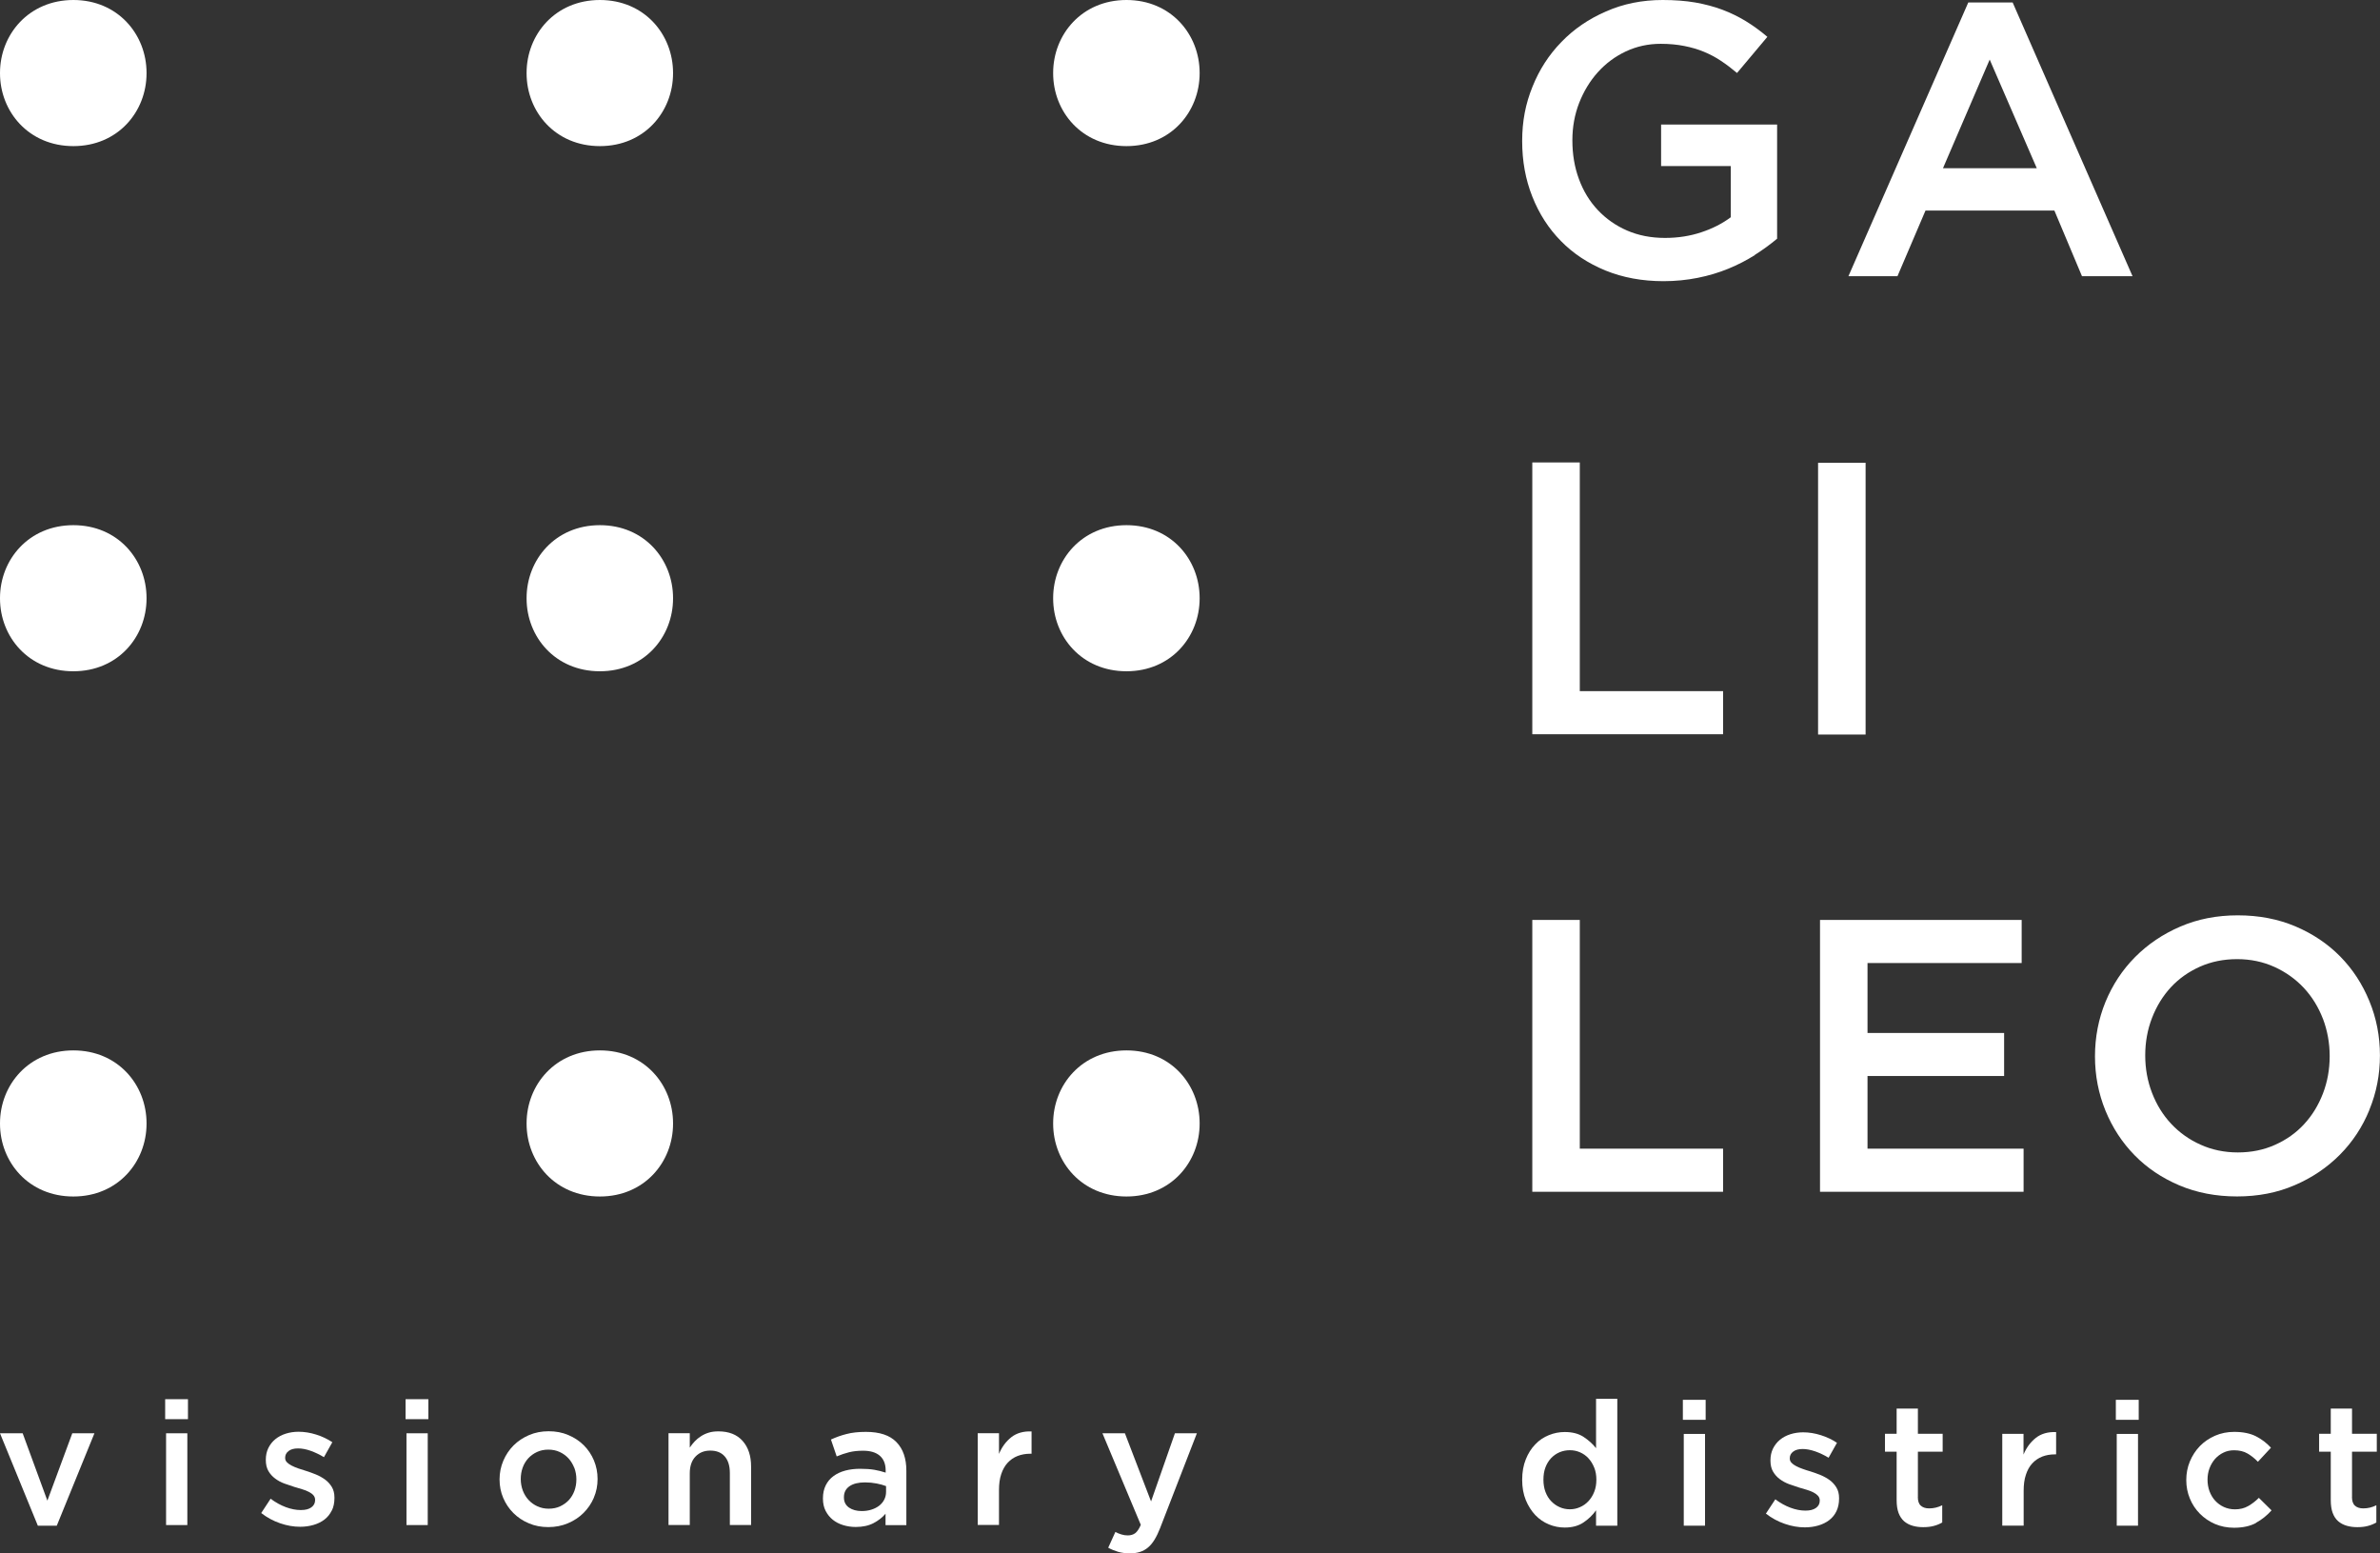 <svg width="118" height="77" viewBox="0 0 118 77" fill="none" xmlns="http://www.w3.org/2000/svg">
<rect x="0" y="0" width="118" height="77" fill="#333333" stroke="none"/>
<g clip-path="url(#clip0_37_537)">
<path d="M75.971 22.924H78.326V34.26H85.43V36.397H75.971V22.924Z" fill="white"/>
<path d="M92.496 22.94H90.14V36.412H92.496V22.94Z" fill="white"/>
<path d="M29.742 7.243C31.948 7.243 33.37 5.54 33.37 3.631V3.615C33.37 1.703 31.948 0 29.742 0C27.536 0 26.108 1.703 26.108 3.615V3.631C26.108 5.543 27.533 7.243 29.742 7.243Z" fill="white"/>
<path d="M55.85 7.243C58.056 7.243 59.478 5.54 59.478 3.631V3.615C59.478 1.703 58.056 0 55.85 0C53.644 0 52.215 1.703 52.215 3.615V3.631C52.215 5.543 53.64 7.243 55.85 7.243Z" fill="white"/>
<path d="M3.638 7.243C5.844 7.243 7.266 5.54 7.266 3.631V3.615C7.266 1.703 5.84 0 3.638 0C1.435 0 0 1.703 0 3.615V3.631C0 5.54 1.428 7.243 3.638 7.243Z" fill="white"/>
<path d="M29.742 33.275C31.948 33.275 33.37 31.572 33.37 29.664V29.648C33.37 27.736 31.948 26.033 29.742 26.033C27.536 26.033 26.108 27.736 26.108 29.648V29.664C26.108 31.576 27.533 33.275 29.742 33.275Z" fill="white"/>
<path d="M3.638 33.275C5.844 33.275 7.266 31.572 7.266 29.664V29.648C7.266 27.736 5.844 26.033 3.638 26.033C1.432 26.033 0 27.736 0 29.648V29.664C0 31.576 1.425 33.275 3.634 33.275" fill="white"/>
<path d="M55.85 33.275C58.056 33.275 59.478 31.572 59.478 29.664V29.648C59.478 27.736 58.056 26.033 55.85 26.033C53.644 26.033 52.215 27.736 52.215 29.648V29.664C52.215 31.576 53.64 33.275 55.85 33.275Z" fill="white"/>
<path d="M29.742 59.311C31.948 59.311 33.37 57.608 33.37 55.7V55.684C33.37 53.772 31.948 52.069 29.742 52.069C27.536 52.069 26.108 53.772 26.108 55.684V55.7C26.108 57.611 27.533 59.311 29.742 59.311Z" fill="white"/>
<path d="M3.638 59.311C5.844 59.311 7.266 57.608 7.266 55.7V55.684C7.266 53.772 5.844 52.069 3.638 52.069C1.432 52.069 0 53.772 0 55.684V55.7C0 57.611 1.425 59.311 3.634 59.311" fill="white"/>
<path d="M55.85 59.311C58.056 59.311 59.478 57.608 59.478 55.7V55.684C59.478 53.772 58.056 52.069 55.85 52.069C53.644 52.069 52.215 53.772 52.215 55.684V55.7C52.215 57.611 53.64 59.311 55.85 59.311Z" fill="white"/>
<path d="M105.735 13.691H103.224L101.856 10.437H95.466L94.076 13.691H91.645L97.587 0.123H99.787L105.732 13.694L105.735 13.691ZM98.65 2.95L96.333 8.338H100.983L98.647 2.95H98.65Z" fill="white"/>
<path d="M87.001 12.646C86.598 12.902 86.16 13.127 85.69 13.32C85.22 13.513 84.716 13.665 84.173 13.773C83.633 13.881 83.065 13.938 82.475 13.938C81.421 13.938 80.462 13.76 79.599 13.409C78.735 13.054 77.999 12.57 77.39 11.947C76.777 11.326 76.304 10.588 75.971 9.743C75.634 8.895 75.469 7.98 75.469 6.993C75.469 6.005 75.637 5.144 75.98 4.299C76.32 3.45 76.799 2.71 77.418 2.077C78.034 1.44 78.77 0.937 79.627 0.567C80.484 0.187 81.421 0 82.436 0C83.027 0 83.567 0.041 84.049 0.123C84.531 0.209 84.979 0.326 85.392 0.481C85.804 0.636 86.192 0.826 86.557 1.048C86.925 1.273 87.28 1.532 87.626 1.826L86.122 3.618C85.865 3.4 85.601 3.2 85.331 3.02C85.062 2.839 84.779 2.691 84.481 2.567C84.186 2.444 83.859 2.349 83.506 2.279C83.151 2.209 82.763 2.172 82.338 2.172C81.719 2.172 81.145 2.298 80.611 2.548C80.078 2.798 79.615 3.143 79.221 3.58C78.828 4.017 78.52 4.527 78.294 5.103C78.069 5.682 77.958 6.299 77.958 6.955C77.958 7.648 78.066 8.294 78.285 8.882C78.504 9.474 78.815 9.984 79.221 10.414C79.627 10.845 80.11 11.184 80.668 11.427C81.23 11.671 81.856 11.794 82.551 11.794C83.195 11.794 83.795 11.7 84.354 11.513C84.916 11.326 85.398 11.079 85.811 10.769V8.233H82.357V6.173H88.109V11.832C87.772 12.114 87.404 12.383 86.998 12.64" fill="white"/>
<path d="M75.971 45.602H78.326V56.94H85.43V59.077H75.971V45.602Z" fill="white"/>
<path d="M117.476 55.016C117.13 55.864 116.641 56.605 116.01 57.241C115.378 57.877 114.632 58.381 113.769 58.751C112.905 59.125 111.953 59.308 110.912 59.308C109.871 59.308 108.916 59.125 108.055 58.761C107.192 58.393 106.452 57.9 105.837 57.27C105.218 56.64 104.735 55.902 104.389 55.057C104.043 54.209 103.869 53.313 103.869 52.363C103.869 51.413 104.043 50.514 104.389 49.666C104.738 48.821 105.227 48.077 105.856 47.444C106.487 46.808 107.233 46.304 108.093 45.934C108.957 45.56 109.906 45.374 110.95 45.374C111.994 45.374 112.944 45.557 113.807 45.921C114.67 46.289 115.41 46.786 116.026 47.412C116.645 48.042 117.127 48.78 117.473 49.625C117.822 50.47 117.997 51.369 117.997 52.319C117.997 53.269 117.822 54.167 117.473 55.013M115.169 50.499C114.943 49.916 114.629 49.407 114.223 48.97C113.816 48.536 113.331 48.188 112.766 47.931C112.201 47.675 111.582 47.545 110.915 47.545C110.249 47.545 109.633 47.669 109.071 47.919C108.512 48.169 108.033 48.508 107.633 48.938C107.236 49.369 106.922 49.875 106.697 50.458C106.471 51.04 106.36 51.66 106.36 52.316C106.36 52.971 106.471 53.588 106.697 54.174C106.922 54.759 107.236 55.269 107.643 55.703C108.049 56.139 108.535 56.488 109.1 56.741C109.665 56.997 110.284 57.127 110.953 57.127C111.623 57.127 112.236 57.001 112.794 56.751C113.356 56.5 113.835 56.162 114.232 55.731C114.632 55.301 114.943 54.794 115.169 54.212C115.394 53.626 115.505 53.009 115.505 52.354C115.505 51.698 115.391 51.081 115.169 50.495" fill="white"/>
<path d="M100.234 47.738H92.591V51.205H99.364V53.338H92.591V56.94H100.329V59.077H90.236V45.602H100.234V47.738Z" fill="white"/>
<path d="M3.584 71.049H4.682L2.815 75.629H1.876L0 71.049H1.124L2.349 74.388L3.584 71.049Z" fill="white"/>
<path d="M8.189 69.359H9.319V70.349H8.189V69.359ZM8.234 71.049H9.288V75.598H8.234V71.049Z" fill="white"/>
<path d="M16.445 74.882C16.36 75.059 16.239 75.208 16.087 75.325C15.934 75.442 15.754 75.531 15.547 75.591C15.341 75.651 15.119 75.683 14.884 75.683C14.554 75.683 14.223 75.626 13.887 75.509C13.551 75.395 13.236 75.224 12.951 75.002L13.417 74.293C13.665 74.477 13.916 74.616 14.173 74.711C14.43 74.806 14.674 74.854 14.912 74.854C15.15 74.854 15.312 74.809 15.436 74.721C15.56 74.632 15.623 74.512 15.623 74.363V74.347C15.623 74.262 15.595 74.186 15.541 74.123C15.487 74.059 15.411 74.005 15.315 73.955C15.22 73.904 15.112 73.863 14.989 73.825C14.865 73.787 14.738 73.749 14.604 73.711C14.436 73.657 14.268 73.6 14.1 73.54C13.928 73.477 13.776 73.394 13.643 73.293C13.506 73.192 13.395 73.068 13.309 72.923C13.224 72.777 13.179 72.594 13.179 72.375V72.359C13.179 72.147 13.22 71.954 13.303 71.783C13.386 71.612 13.503 71.463 13.649 71.343C13.795 71.223 13.97 71.131 14.166 71.068C14.366 71.005 14.576 70.973 14.801 70.973C15.09 70.973 15.382 71.02 15.674 71.112C15.969 71.204 16.236 71.331 16.477 71.492L16.061 72.233C15.842 72.1 15.62 71.995 15.398 71.916C15.176 71.837 14.966 71.799 14.776 71.799C14.573 71.799 14.417 71.843 14.306 71.929C14.195 72.014 14.138 72.125 14.138 72.255V72.271C14.138 72.353 14.166 72.423 14.223 72.483C14.281 72.543 14.357 72.597 14.452 72.647C14.547 72.698 14.655 72.742 14.779 72.787C14.903 72.831 15.03 72.872 15.163 72.91C15.331 72.964 15.496 73.021 15.665 73.091C15.833 73.16 15.982 73.246 16.119 73.344C16.255 73.445 16.366 73.569 16.452 73.711C16.538 73.853 16.582 74.028 16.582 74.237V74.255C16.582 74.496 16.538 74.705 16.452 74.882" fill="white"/>
<path d="M20.108 69.359H21.238V70.349H20.108V69.359ZM20.153 71.049H21.207V75.598H20.153V71.049Z" fill="white"/>
<path d="M29.444 74.243C29.32 74.531 29.148 74.781 28.933 74.996C28.717 75.212 28.46 75.382 28.158 75.509C27.86 75.636 27.533 75.699 27.184 75.699C26.834 75.699 26.517 75.639 26.222 75.512C25.924 75.389 25.67 75.218 25.454 75.003C25.238 74.787 25.07 74.537 24.949 74.252C24.828 73.968 24.768 73.664 24.768 73.334C24.768 73.005 24.832 72.698 24.955 72.407C25.079 72.119 25.247 71.866 25.463 71.65C25.679 71.435 25.936 71.264 26.231 71.138C26.527 71.011 26.85 70.948 27.203 70.948C27.555 70.948 27.879 71.008 28.174 71.134C28.469 71.258 28.726 71.426 28.942 71.641C29.158 71.856 29.326 72.106 29.447 72.394C29.567 72.682 29.628 72.989 29.628 73.315C29.628 73.641 29.567 73.952 29.444 74.237M28.472 72.761C28.402 72.584 28.307 72.426 28.187 72.293C28.063 72.16 27.917 72.052 27.749 71.976C27.58 71.897 27.393 71.859 27.187 71.859C26.98 71.859 26.793 71.897 26.625 71.976C26.457 72.052 26.311 72.16 26.19 72.29C26.07 72.423 25.977 72.575 25.914 72.752C25.851 72.926 25.819 73.116 25.819 73.315C25.819 73.515 25.854 73.708 25.92 73.888C25.99 74.069 26.085 74.224 26.209 74.357C26.333 74.49 26.479 74.594 26.647 74.67C26.815 74.746 27 74.787 27.2 74.787C27.412 74.787 27.603 74.749 27.771 74.67C27.939 74.591 28.085 74.487 28.206 74.357C28.326 74.224 28.418 74.072 28.482 73.895C28.545 73.721 28.577 73.531 28.577 73.331C28.577 73.132 28.542 72.942 28.476 72.761" fill="white"/>
<path d="M34.199 75.595H33.145V71.046H34.199V71.758C34.275 71.647 34.354 71.546 34.443 71.451C34.532 71.356 34.637 71.27 34.754 71.195C34.871 71.119 35.002 71.058 35.141 71.017C35.281 70.973 35.443 70.954 35.621 70.954C36.138 70.954 36.538 71.112 36.817 71.426C37.1 71.742 37.239 72.166 37.239 72.701V75.595H36.186V73.018C36.186 72.66 36.1 72.388 35.932 72.195C35.763 72.002 35.525 71.907 35.218 71.907C34.91 71.907 34.672 72.005 34.481 72.204C34.294 72.401 34.199 72.679 34.199 73.034V75.595Z" fill="white"/>
<path d="M43.905 75.598V75.037C43.75 75.221 43.55 75.376 43.308 75.503C43.067 75.629 42.772 75.693 42.426 75.693C42.207 75.693 42.001 75.661 41.804 75.601C41.607 75.541 41.436 75.452 41.29 75.335C41.144 75.218 41.026 75.072 40.934 74.895C40.845 74.721 40.801 74.518 40.801 74.287V74.271C40.801 74.024 40.849 73.809 40.941 73.626C41.033 73.442 41.16 73.29 41.325 73.17C41.49 73.049 41.683 72.958 41.912 72.897C42.137 72.837 42.385 72.809 42.648 72.809C42.912 72.809 43.159 72.825 43.353 72.859C43.547 72.894 43.731 72.939 43.911 72.999V72.888C43.911 72.572 43.813 72.331 43.623 72.163C43.429 71.995 43.153 71.913 42.788 71.913C42.528 71.913 42.299 71.938 42.096 71.989C41.893 72.04 41.69 72.109 41.483 72.195L41.198 71.359C41.452 71.242 41.709 71.15 41.975 71.084C42.239 71.014 42.559 70.979 42.934 70.979C43.613 70.979 44.118 71.147 44.445 71.486C44.772 71.821 44.937 72.293 44.937 72.904V75.601H43.899L43.905 75.598ZM43.931 73.667C43.797 73.616 43.642 73.572 43.461 73.537C43.28 73.502 43.089 73.483 42.886 73.483C42.559 73.483 42.302 73.546 42.118 73.673C41.934 73.8 41.842 73.98 41.842 74.214V74.233C41.842 74.452 41.928 74.616 42.096 74.734C42.264 74.847 42.474 74.904 42.721 74.904C42.893 74.904 43.054 74.882 43.2 74.835C43.346 74.79 43.477 74.724 43.585 74.642C43.693 74.559 43.778 74.458 43.839 74.341C43.899 74.224 43.931 74.094 43.931 73.948V73.664V73.667Z" fill="white"/>
<path d="M49.53 75.594H48.476V71.046H49.53V72.071C49.673 71.726 49.879 71.451 50.142 71.242C50.406 71.036 50.742 70.941 51.145 70.957V72.062H51.085C50.853 72.062 50.644 72.1 50.453 72.173C50.263 72.249 50.098 72.359 49.962 72.508C49.822 72.657 49.717 72.847 49.641 73.072C49.565 73.3 49.53 73.562 49.53 73.86V75.591V75.594Z" fill="white"/>
<path d="M57.529 75.724C57.437 75.959 57.342 76.158 57.243 76.32C57.145 76.481 57.037 76.611 56.916 76.712C56.795 76.813 56.662 76.886 56.519 76.93C56.377 76.975 56.212 77 56.027 77C55.808 77 55.615 76.975 55.443 76.927C55.275 76.877 55.107 76.81 54.945 76.722L55.3 75.94C55.399 75.99 55.497 76.035 55.599 76.063C55.7 76.095 55.805 76.111 55.913 76.111C56.062 76.111 56.186 76.073 56.285 76C56.383 75.924 56.475 75.788 56.561 75.588L54.659 71.049H55.773L57.069 74.427L58.252 71.049H59.341L57.526 75.728L57.529 75.724Z" fill="white"/>
<path d="M79.132 75.626V74.867C78.967 75.101 78.758 75.303 78.507 75.471C78.256 75.639 77.948 75.721 77.58 75.721C77.31 75.721 77.05 75.671 76.796 75.566C76.542 75.462 76.32 75.31 76.123 75.107C75.93 74.901 75.771 74.654 75.65 74.363C75.529 74.069 75.469 73.733 75.469 73.353C75.469 72.974 75.529 72.638 75.647 72.344C75.764 72.049 75.92 71.802 76.117 71.6C76.31 71.394 76.536 71.242 76.793 71.141C77.05 71.036 77.31 70.986 77.58 70.986C77.955 70.986 78.263 71.065 78.51 71.226C78.758 71.388 78.964 71.574 79.132 71.787V69.34H80.186V75.629H79.132V75.626ZM79.04 72.749C78.97 72.572 78.872 72.416 78.754 72.287C78.634 72.157 78.494 72.059 78.332 71.989C78.17 71.919 78.005 71.888 77.834 71.888C77.663 71.888 77.488 71.919 77.329 71.986C77.171 72.052 77.031 72.15 76.91 72.274C76.79 72.401 76.694 72.552 76.625 72.733C76.555 72.913 76.523 73.119 76.523 73.35C76.523 73.581 76.558 73.778 76.625 73.958C76.694 74.138 76.79 74.294 76.91 74.417C77.031 74.544 77.171 74.642 77.329 74.711C77.485 74.781 77.656 74.816 77.834 74.816C78.012 74.816 78.174 74.781 78.332 74.711C78.494 74.642 78.634 74.544 78.754 74.414C78.875 74.284 78.97 74.132 79.04 73.955C79.113 73.774 79.148 73.575 79.148 73.35C79.148 73.126 79.113 72.926 79.04 72.746" fill="white"/>
<path d="M83.436 69.39H84.566V70.381H83.436V69.39ZM83.481 71.081H84.535V75.629H83.481V71.081Z" fill="white"/>
<path d="M91.051 74.911C90.966 75.088 90.845 75.237 90.692 75.354C90.54 75.471 90.359 75.56 90.153 75.62C89.947 75.68 89.724 75.712 89.486 75.712C89.159 75.712 88.826 75.655 88.49 75.538C88.153 75.424 87.839 75.253 87.553 75.031L88.02 74.322C88.267 74.506 88.518 74.645 88.775 74.74C89.032 74.835 89.277 74.882 89.515 74.882C89.74 74.882 89.912 74.838 90.035 74.749C90.159 74.661 90.223 74.54 90.223 74.392V74.376C90.223 74.29 90.194 74.214 90.14 74.151C90.083 74.088 90.01 74.034 89.915 73.983C89.82 73.933 89.712 73.891 89.588 73.853C89.464 73.816 89.337 73.778 89.204 73.74C89.036 73.686 88.867 73.629 88.699 73.569C88.528 73.505 88.379 73.423 88.242 73.322C88.106 73.221 87.995 73.097 87.909 72.951C87.823 72.806 87.779 72.622 87.779 72.404V72.388C87.779 72.176 87.82 71.983 87.902 71.812C87.988 71.641 88.102 71.492 88.248 71.372C88.394 71.251 88.566 71.16 88.766 71.096C88.966 71.033 89.175 71.001 89.401 71.001C89.689 71.001 89.981 71.049 90.274 71.141C90.569 71.233 90.835 71.359 91.077 71.521L90.661 72.261C90.442 72.128 90.22 72.024 89.997 71.945C89.772 71.869 89.566 71.828 89.375 71.828C89.172 71.828 89.017 71.872 88.906 71.957C88.791 72.043 88.737 72.154 88.737 72.284V72.299C88.737 72.382 88.766 72.451 88.823 72.511C88.88 72.572 88.956 72.625 89.052 72.676C89.147 72.727 89.255 72.771 89.378 72.815C89.502 72.86 89.629 72.901 89.763 72.939C89.928 72.993 90.096 73.049 90.264 73.119C90.432 73.189 90.581 73.274 90.718 73.372C90.854 73.474 90.966 73.597 91.051 73.74C91.137 73.882 91.181 74.056 91.181 74.265V74.281C91.181 74.522 91.137 74.73 91.051 74.911Z" fill="white"/>
<path d="M95.086 74.202C95.086 74.404 95.133 74.55 95.235 74.638C95.333 74.727 95.47 74.772 95.647 74.772C95.873 74.772 96.089 74.721 96.295 74.616V75.471C96.162 75.547 96.022 75.604 95.873 75.642C95.724 75.683 95.549 75.702 95.352 75.702C95.156 75.702 94.987 75.68 94.825 75.632C94.663 75.585 94.524 75.512 94.403 75.408C94.286 75.303 94.194 75.167 94.13 74.996C94.067 74.829 94.035 74.616 94.035 74.36V71.96H93.457V71.074H94.035V69.824H95.089V71.074H96.317V71.96H95.089V74.198L95.086 74.202Z" fill="white"/>
<path d="M100.326 75.626H99.272V71.077H100.326V72.103C100.469 71.758 100.675 71.483 100.939 71.274C101.202 71.068 101.539 70.973 101.942 70.989V72.094H101.882C101.65 72.094 101.44 72.132 101.253 72.204C101.063 72.28 100.898 72.391 100.761 72.54C100.621 72.689 100.517 72.879 100.444 73.103C100.367 73.331 100.333 73.594 100.333 73.891V75.623L100.326 75.626Z" fill="white"/>
<path d="M104.903 69.39H106.037V70.381H104.903V69.39ZM104.948 71.081H106.002V75.629H104.948V71.081Z" fill="white"/>
<path d="M111.855 75.493C111.566 75.651 111.201 75.731 110.76 75.731C110.42 75.731 110.106 75.667 109.817 75.544C109.531 75.42 109.281 75.249 109.068 75.034C108.855 74.819 108.69 74.569 108.573 74.284C108.455 73.999 108.395 73.695 108.395 73.366C108.395 73.037 108.455 72.73 108.573 72.445C108.693 72.157 108.858 71.904 109.068 71.685C109.281 71.467 109.531 71.296 109.823 71.169C110.115 71.043 110.43 70.979 110.769 70.979C111.201 70.979 111.56 71.052 111.845 71.195C112.131 71.34 112.379 71.53 112.594 71.764L111.947 72.461C111.785 72.293 111.614 72.157 111.433 72.052C111.252 71.945 111.03 71.891 110.763 71.891C110.572 71.891 110.395 71.929 110.236 72.008C110.074 72.084 109.938 72.192 109.82 72.321C109.706 72.454 109.614 72.606 109.547 72.784C109.481 72.958 109.449 73.148 109.449 73.347C109.449 73.546 109.481 73.746 109.547 73.923C109.614 74.1 109.706 74.255 109.826 74.388C109.947 74.518 110.09 74.626 110.258 74.702C110.423 74.778 110.611 74.819 110.81 74.819C111.058 74.819 111.277 74.765 111.464 74.657C111.652 74.55 111.829 74.414 111.994 74.249L112.623 74.87C112.398 75.123 112.14 75.329 111.855 75.484" fill="white"/>
<path d="M116.61 74.202C116.61 74.404 116.66 74.55 116.759 74.638C116.857 74.727 116.994 74.772 117.172 74.772C117.397 74.772 117.613 74.721 117.819 74.616V75.471C117.686 75.547 117.546 75.604 117.397 75.642C117.248 75.683 117.073 75.702 116.88 75.702C116.686 75.702 116.511 75.68 116.349 75.632C116.188 75.585 116.048 75.512 115.927 75.408C115.807 75.303 115.718 75.167 115.654 74.996C115.591 74.829 115.559 74.616 115.559 74.36V71.96H114.981V71.074H115.559V69.824H116.613V71.074H117.841V71.96H116.613V74.198L116.61 74.202Z" fill="white"/>
</g>
<defs>
<clipPath id="clip0_37_537">
<rect width="118" height="77" fill="white"/>
</clipPath>
</defs>
</svg>
